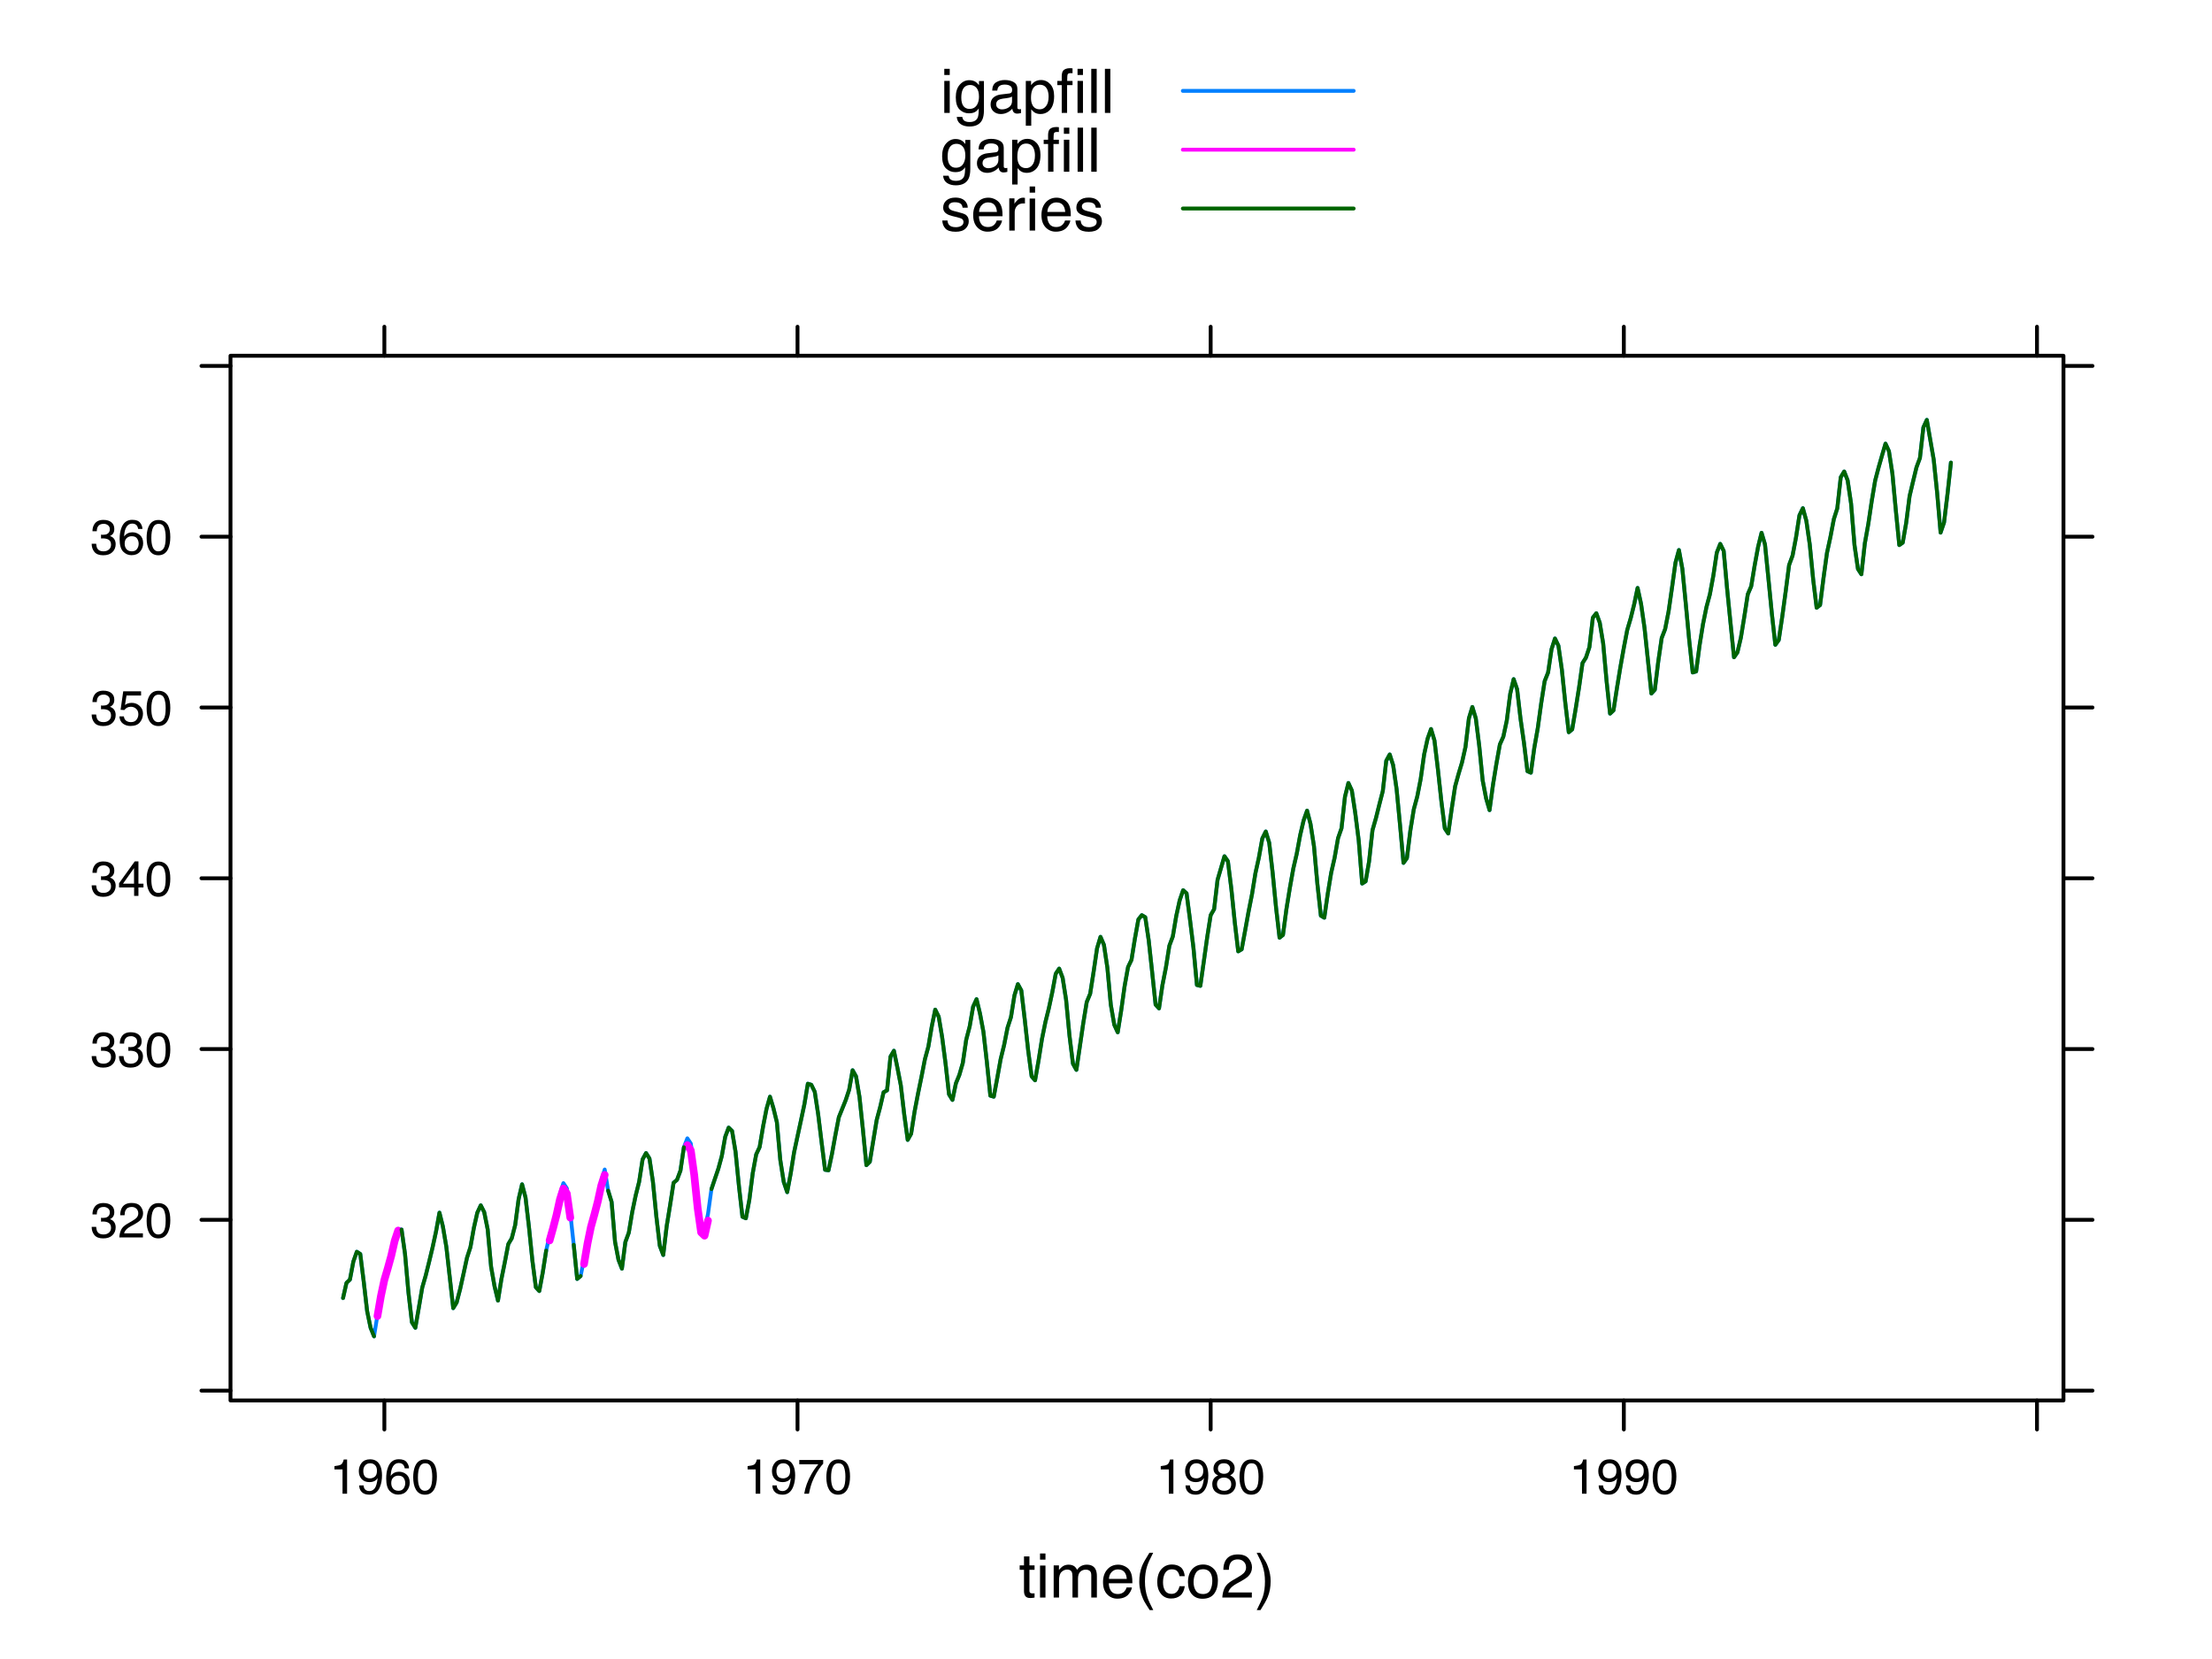 <?xml version="1.0" encoding="UTF-8"?>
<svg xmlns="http://www.w3.org/2000/svg" xmlns:xlink="http://www.w3.org/1999/xlink" width="432pt" height="324pt" viewBox="0 0 432 324" version="1.1">
<defs>
<g>
<symbol overflow="visible" id="glyph0-0">
<path style="stroke:none;" d="M 0.391 0 L 0.391 -8.609 L 7.219 -8.609 L 7.219 0 Z M 6.141 -1.078 L 6.141 -7.531 L 1.469 -7.531 L 1.469 -1.078 Z M 6.141 -1.078 "/>
</symbol>
<symbol overflow="visible" id="glyph0-1">
<path style="stroke:none;" d="M 0.984 -8.031 L 2.047 -8.031 L 2.047 -6.281 L 3.047 -6.281 L 3.047 -5.422 L 2.047 -5.422 L 2.047 -1.312 C 2.047 -1.094 2.125 -0.945 2.281 -0.875 C 2.352 -0.832 2.488 -0.812 2.688 -0.812 C 2.738 -0.812 2.789 -0.812 2.844 -0.812 C 2.906 -0.82 2.973 -0.828 3.047 -0.828 L 3.047 0 C 2.93 0.031 2.805 0.051 2.672 0.062 C 2.547 0.082 2.406 0.094 2.25 0.094 C 1.758 0.094 1.426 -0.031 1.25 -0.281 C 1.07 -0.531 0.984 -0.859 0.984 -1.266 L 0.984 -5.422 L 0.141 -5.422 L 0.141 -6.281 L 0.984 -6.281 Z M 0.984 -8.031 "/>
</symbol>
<symbol overflow="visible" id="glyph0-2">
<path style="stroke:none;" d="M 0.781 -6.25 L 1.844 -6.25 L 1.844 0 L 0.781 0 Z M 0.781 -8.609 L 1.844 -8.609 L 1.844 -7.406 L 0.781 -7.406 Z M 0.781 -8.609 "/>
</symbol>
<symbol overflow="visible" id="glyph0-3">
<path style="stroke:none;" d="M 0.781 -6.281 L 1.812 -6.281 L 1.812 -5.391 C 2.062 -5.691 2.289 -5.914 2.5 -6.062 C 2.844 -6.301 3.238 -6.422 3.688 -6.422 C 4.188 -6.422 4.586 -6.297 4.891 -6.047 C 5.055 -5.91 5.211 -5.703 5.359 -5.422 C 5.586 -5.766 5.859 -6.016 6.172 -6.172 C 6.492 -6.336 6.852 -6.422 7.25 -6.422 C 8.094 -6.422 8.664 -6.113 8.969 -5.5 C 9.133 -5.176 9.219 -4.734 9.219 -4.172 L 9.219 0 L 8.125 0 L 8.125 -4.359 C 8.125 -4.773 8.02 -5.062 7.812 -5.219 C 7.602 -5.375 7.348 -5.453 7.047 -5.453 C 6.629 -5.453 6.27 -5.312 5.969 -5.031 C 5.676 -4.758 5.531 -4.301 5.531 -3.656 L 5.531 0 L 4.453 0 L 4.453 -4.094 C 4.453 -4.52 4.398 -4.832 4.297 -5.031 C 4.141 -5.32 3.844 -5.469 3.406 -5.469 C 3.008 -5.469 2.645 -5.312 2.312 -5 C 1.988 -4.695 1.828 -4.141 1.828 -3.328 L 1.828 0 L 0.781 0 Z M 0.781 -6.281 "/>
</symbol>
<symbol overflow="visible" id="glyph0-4">
<path style="stroke:none;" d="M 3.391 -6.422 C 3.836 -6.422 4.27 -6.316 4.688 -6.109 C 5.102 -5.898 5.422 -5.629 5.641 -5.297 C 5.848 -4.973 5.988 -4.602 6.062 -4.188 C 6.125 -3.895 6.156 -3.43 6.156 -2.797 L 1.547 -2.797 C 1.566 -2.16 1.719 -1.648 2 -1.266 C 2.281 -0.879 2.719 -0.688 3.312 -0.688 C 3.863 -0.688 4.301 -0.867 4.625 -1.234 C 4.812 -1.441 4.945 -1.688 5.031 -1.969 L 6.062 -1.969 C 6.039 -1.738 5.953 -1.484 5.797 -1.203 C 5.641 -0.922 5.469 -0.688 5.281 -0.5 C 4.957 -0.188 4.555 0.02 4.078 0.125 C 3.828 0.188 3.539 0.219 3.219 0.219 C 2.438 0.219 1.773 -0.062 1.234 -0.625 C 0.691 -1.195 0.422 -1.992 0.422 -3.016 C 0.422 -4.023 0.691 -4.844 1.234 -5.469 C 1.785 -6.102 2.504 -6.422 3.391 -6.422 Z M 5.062 -3.641 C 5.02 -4.098 4.922 -4.461 4.766 -4.734 C 4.484 -5.242 4.004 -5.5 3.328 -5.5 C 2.836 -5.5 2.426 -5.32 2.094 -4.969 C 1.77 -4.625 1.598 -4.18 1.578 -3.641 Z M 3.281 -6.422 Z M 3.281 -6.422 "/>
</symbol>
<symbol overflow="visible" id="glyph0-5">
<path style="stroke:none;" d="M 3.547 -8.75 C 2.93 -7.562 2.535 -6.688 2.359 -6.125 C 2.078 -5.258 1.938 -4.27 1.938 -3.156 C 1.938 -2.02 2.098 -0.984 2.422 -0.047 C 2.609 0.535 2.988 1.367 3.562 2.453 L 2.859 2.453 C 2.285 1.555 1.93 0.984 1.797 0.734 C 1.66 0.492 1.516 0.16 1.359 -0.266 C 1.141 -0.836 0.984 -1.453 0.891 -2.109 C 0.848 -2.453 0.828 -2.773 0.828 -3.078 C 0.828 -4.234 1.008 -5.266 1.375 -6.172 C 1.602 -6.742 2.082 -7.602 2.812 -8.75 Z M 3.547 -8.75 "/>
</symbol>
<symbol overflow="visible" id="glyph0-6">
<path style="stroke:none;" d="M 3.188 -6.453 C 3.895 -6.453 4.469 -6.281 4.906 -5.938 C 5.352 -5.594 5.625 -5.004 5.719 -4.172 L 4.688 -4.172 C 4.625 -4.555 4.484 -4.875 4.266 -5.125 C 4.047 -5.383 3.688 -5.516 3.188 -5.516 C 2.52 -5.516 2.039 -5.188 1.75 -4.531 C 1.562 -4.102 1.469 -3.578 1.469 -2.953 C 1.469 -2.328 1.598 -1.797 1.859 -1.359 C 2.129 -0.93 2.551 -0.719 3.125 -0.719 C 3.562 -0.719 3.906 -0.852 4.156 -1.125 C 4.414 -1.395 4.594 -1.758 4.688 -2.219 L 5.719 -2.219 C 5.602 -1.383 5.312 -0.773 4.844 -0.391 C 4.375 -0.004 3.773 0.188 3.047 0.188 C 2.223 0.188 1.566 -0.113 1.078 -0.719 C 0.586 -1.32 0.344 -2.07 0.344 -2.969 C 0.344 -4.07 0.609 -4.926 1.141 -5.531 C 1.68 -6.145 2.363 -6.453 3.188 -6.453 Z M 3.031 -6.422 Z M 3.031 -6.422 "/>
</symbol>
<symbol overflow="visible" id="glyph0-7">
<path style="stroke:none;" d="M 3.266 -0.688 C 3.961 -0.688 4.441 -0.945 4.703 -1.469 C 4.961 -2 5.094 -2.586 5.094 -3.234 C 5.094 -3.828 5 -4.305 4.812 -4.672 C 4.508 -5.242 4 -5.531 3.281 -5.531 C 2.633 -5.531 2.164 -5.285 1.875 -4.797 C 1.582 -4.305 1.438 -3.711 1.438 -3.016 C 1.438 -2.348 1.582 -1.789 1.875 -1.344 C 2.164 -0.906 2.629 -0.688 3.266 -0.688 Z M 3.312 -6.453 C 4.113 -6.453 4.789 -6.18 5.344 -5.641 C 5.906 -5.109 6.188 -4.316 6.188 -3.266 C 6.188 -2.254 5.941 -1.414 5.453 -0.75 C 4.961 -0.094 4.203 0.234 3.172 0.234 C 2.305 0.234 1.617 -0.055 1.109 -0.641 C 0.598 -1.234 0.344 -2.02 0.344 -3 C 0.344 -4.051 0.609 -4.891 1.141 -5.516 C 1.68 -6.141 2.406 -6.453 3.312 -6.453 Z M 3.266 -6.422 Z M 3.266 -6.422 "/>
</symbol>
<symbol overflow="visible" id="glyph0-8">
<path style="stroke:none;" d="M 0.375 0 C 0.414 -0.719 0.566 -1.344 0.828 -1.875 C 1.086 -2.414 1.594 -2.906 2.344 -3.344 L 3.469 -4 C 3.969 -4.289 4.32 -4.539 4.531 -4.75 C 4.852 -5.07 5.016 -5.441 5.016 -5.859 C 5.016 -6.348 4.863 -6.734 4.562 -7.016 C 4.27 -7.305 3.883 -7.453 3.406 -7.453 C 2.676 -7.453 2.176 -7.18 1.906 -6.641 C 1.75 -6.336 1.664 -5.93 1.656 -5.422 L 0.578 -5.422 C 0.586 -6.148 0.723 -6.742 0.984 -7.203 C 1.441 -8.016 2.25 -8.422 3.406 -8.422 C 4.363 -8.422 5.062 -8.16 5.5 -7.641 C 5.945 -7.117 6.172 -6.539 6.172 -5.906 C 6.172 -5.238 5.938 -4.664 5.469 -4.188 C 5.195 -3.906 4.707 -3.566 4 -3.172 L 3.188 -2.734 C 2.812 -2.523 2.516 -2.32 2.297 -2.125 C 1.898 -1.789 1.648 -1.414 1.547 -1 L 6.141 -1 L 6.141 0 Z M 0.375 0 "/>
</symbol>
<symbol overflow="visible" id="glyph0-9">
<path style="stroke:none;" d="M 0.422 2.453 C 1.035 1.242 1.438 0.359 1.625 -0.203 C 1.895 -1.035 2.031 -2.02 2.031 -3.156 C 2.031 -4.281 1.867 -5.312 1.547 -6.25 C 1.359 -6.832 0.977 -7.664 0.406 -8.75 L 1.109 -8.75 C 1.711 -7.789 2.078 -7.195 2.203 -6.969 C 2.328 -6.75 2.461 -6.441 2.609 -6.047 C 2.797 -5.555 2.93 -5.07 3.016 -4.594 C 3.098 -4.113 3.141 -3.656 3.141 -3.219 C 3.141 -2.062 2.953 -1.031 2.578 -0.125 C 2.348 0.457 1.875 1.316 1.156 2.453 Z M 0.422 2.453 "/>
</symbol>
<symbol overflow="visible" id="glyph0-10">
<path style="stroke:none;" d="M 2.984 -6.391 C 3.484 -6.391 3.914 -6.27 4.281 -6.031 C 4.477 -5.883 4.68 -5.68 4.891 -5.422 L 4.891 -6.219 L 5.859 -6.219 L 5.859 -0.516 C 5.859 0.285 5.742 0.914 5.516 1.375 C 5.078 2.227 4.25 2.656 3.031 2.656 C 2.352 2.656 1.785 2.504 1.328 2.203 C 0.867 1.898 0.609 1.426 0.547 0.781 L 1.625 0.781 C 1.676 1.062 1.773 1.281 1.922 1.438 C 2.16 1.664 2.535 1.781 3.047 1.781 C 3.859 1.781 4.391 1.492 4.641 0.922 C 4.785 0.586 4.852 -0.008 4.844 -0.875 C 4.633 -0.551 4.379 -0.312 4.078 -0.156 C 3.785 0 3.395 0.078 2.906 0.078 C 2.227 0.078 1.633 -0.16 1.125 -0.641 C 0.613 -1.129 0.359 -1.93 0.359 -3.047 C 0.359 -4.098 0.613 -4.914 1.125 -5.5 C 1.645 -6.094 2.266 -6.391 2.984 -6.391 Z M 4.891 -3.172 C 4.891 -3.941 4.727 -4.516 4.406 -4.891 C 4.082 -5.266 3.676 -5.453 3.188 -5.453 C 2.438 -5.453 1.926 -5.102 1.656 -4.406 C 1.508 -4.039 1.438 -3.555 1.438 -2.953 C 1.438 -2.242 1.578 -1.703 1.859 -1.328 C 2.148 -0.961 2.539 -0.781 3.031 -0.781 C 3.789 -0.781 4.32 -1.125 4.625 -1.812 C 4.801 -2.195 4.891 -2.648 4.891 -3.172 Z M 3.109 -6.422 Z M 3.109 -6.422 "/>
</symbol>
<symbol overflow="visible" id="glyph0-11">
<path style="stroke:none;" d="M 1.578 -1.672 C 1.578 -1.367 1.688 -1.129 1.906 -0.953 C 2.133 -0.773 2.398 -0.688 2.703 -0.688 C 3.078 -0.688 3.438 -0.77 3.781 -0.938 C 4.375 -1.227 4.672 -1.695 4.672 -2.344 L 4.672 -3.188 C 4.535 -3.113 4.363 -3.047 4.156 -2.984 C 3.957 -2.93 3.758 -2.895 3.562 -2.875 L 2.938 -2.797 C 2.551 -2.742 2.258 -2.66 2.062 -2.547 C 1.738 -2.367 1.578 -2.078 1.578 -1.672 Z M 4.141 -3.797 C 4.379 -3.828 4.539 -3.93 4.625 -4.109 C 4.664 -4.203 4.688 -4.336 4.688 -4.516 C 4.688 -4.867 4.555 -5.125 4.297 -5.281 C 4.047 -5.445 3.688 -5.531 3.219 -5.531 C 2.664 -5.531 2.273 -5.383 2.047 -5.094 C 1.91 -4.926 1.82 -4.68 1.781 -4.359 L 0.797 -4.359 C 0.816 -5.129 1.066 -5.664 1.547 -5.969 C 2.035 -6.27 2.598 -6.422 3.234 -6.422 C 3.973 -6.422 4.57 -6.281 5.031 -6 C 5.488 -5.719 5.719 -5.281 5.719 -4.688 L 5.719 -1.078 C 5.719 -0.973 5.738 -0.883 5.781 -0.812 C 5.832 -0.75 5.93 -0.719 6.078 -0.719 C 6.117 -0.719 6.164 -0.719 6.219 -0.719 C 6.281 -0.727 6.348 -0.738 6.422 -0.75 L 6.422 0.031 C 6.254 0.07 6.125 0.098 6.031 0.109 C 5.945 0.129 5.832 0.141 5.688 0.141 C 5.32 0.141 5.062 0.008 4.906 -0.25 C 4.812 -0.383 4.75 -0.578 4.719 -0.828 C 4.5 -0.547 4.188 -0.301 3.781 -0.094 C 3.383 0.113 2.945 0.219 2.469 0.219 C 1.883 0.219 1.406 0.039 1.031 -0.312 C 0.664 -0.664 0.484 -1.109 0.484 -1.641 C 0.484 -2.223 0.664 -2.676 1.031 -3 C 1.395 -3.32 1.867 -3.52 2.453 -3.594 Z M 3.266 -6.422 Z M 3.266 -6.422 "/>
</symbol>
<symbol overflow="visible" id="glyph0-12">
<path style="stroke:none;" d="M 3.422 -0.703 C 3.91 -0.703 4.316 -0.91 4.641 -1.328 C 4.973 -1.742 5.141 -2.359 5.141 -3.172 C 5.141 -3.672 5.066 -4.102 4.922 -4.469 C 4.648 -5.156 4.148 -5.5 3.422 -5.5 C 2.691 -5.5 2.191 -5.133 1.922 -4.406 C 1.773 -4.02 1.703 -3.523 1.703 -2.922 C 1.703 -2.43 1.773 -2.02 1.922 -1.688 C 2.191 -1.031 2.691 -0.703 3.422 -0.703 Z M 0.688 -6.25 L 1.719 -6.25 L 1.719 -5.422 C 1.926 -5.703 2.156 -5.922 2.406 -6.078 C 2.758 -6.305 3.176 -6.422 3.656 -6.422 C 4.375 -6.422 4.977 -6.148 5.469 -5.609 C 5.969 -5.066 6.219 -4.289 6.219 -3.281 C 6.219 -1.906 5.859 -0.926 5.141 -0.344 C 4.691 0.031 4.164 0.219 3.562 0.219 C 3.094 0.219 2.695 0.113 2.375 -0.094 C 2.188 -0.219 1.977 -0.422 1.75 -0.703 L 1.75 2.5 L 0.688 2.5 Z M 0.688 -6.25 "/>
</symbol>
<symbol overflow="visible" id="glyph0-13">
<path style="stroke:none;" d="M 1.031 -7.234 C 1.051 -7.672 1.129 -7.988 1.266 -8.188 C 1.516 -8.551 1.988 -8.734 2.688 -8.734 C 2.758 -8.734 2.828 -8.727 2.891 -8.719 C 2.961 -8.719 3.047 -8.711 3.141 -8.703 L 3.141 -7.75 C 3.023 -7.758 2.941 -7.766 2.891 -7.766 C 2.848 -7.766 2.805 -7.766 2.766 -7.766 C 2.441 -7.766 2.25 -7.68 2.188 -7.516 C 2.125 -7.348 2.094 -6.926 2.094 -6.25 L 3.141 -6.25 L 3.141 -5.422 L 2.078 -5.422 L 2.078 0 L 1.031 0 L 1.031 -5.422 L 0.172 -5.422 L 0.172 -6.25 L 1.031 -6.25 Z M 1.031 -7.234 "/>
</symbol>
<symbol overflow="visible" id="glyph0-14">
<path style="stroke:none;" d="M 0.797 -8.609 L 1.859 -8.609 L 1.859 0 L 0.797 0 Z M 0.797 -8.609 "/>
</symbol>
<symbol overflow="visible" id="glyph0-15">
<path style="stroke:none;" d="M 1.406 -1.969 C 1.438 -1.613 1.523 -1.344 1.672 -1.156 C 1.93 -0.82 2.391 -0.656 3.047 -0.656 C 3.441 -0.656 3.785 -0.738 4.078 -0.906 C 4.379 -1.07 4.531 -1.332 4.531 -1.688 C 4.531 -1.957 4.41 -2.164 4.172 -2.312 C 4.016 -2.395 3.711 -2.492 3.266 -2.609 L 2.422 -2.812 C 1.891 -2.945 1.5 -3.098 1.25 -3.266 C 0.789 -3.547 0.562 -3.941 0.562 -4.453 C 0.562 -5.047 0.773 -5.523 1.203 -5.891 C 1.629 -6.254 2.207 -6.438 2.938 -6.438 C 3.875 -6.438 4.551 -6.16 4.969 -5.609 C 5.238 -5.254 5.367 -4.875 5.359 -4.469 L 4.359 -4.469 C 4.336 -4.707 4.254 -4.926 4.109 -5.125 C 3.867 -5.395 3.445 -5.531 2.844 -5.531 C 2.445 -5.531 2.145 -5.453 1.938 -5.297 C 1.738 -5.148 1.641 -4.953 1.641 -4.703 C 1.641 -4.43 1.773 -4.211 2.047 -4.047 C 2.203 -3.953 2.43 -3.867 2.734 -3.797 L 3.422 -3.625 C 4.18 -3.438 4.691 -3.258 4.953 -3.094 C 5.359 -2.82 5.562 -2.395 5.562 -1.812 C 5.562 -1.258 5.348 -0.781 4.922 -0.375 C 4.504 0.031 3.863 0.234 3 0.234 C 2.062 0.234 1.395 0.023 1 -0.391 C 0.613 -0.816 0.41 -1.344 0.391 -1.969 Z M 2.953 -6.422 Z M 2.953 -6.422 "/>
</symbol>
<symbol overflow="visible" id="glyph0-16">
<path style="stroke:none;" d="M 0.797 -6.281 L 1.812 -6.281 L 1.812 -5.188 C 1.883 -5.406 2.082 -5.664 2.406 -5.969 C 2.727 -6.27 3.098 -6.422 3.516 -6.422 C 3.535 -6.422 3.566 -6.414 3.609 -6.406 C 3.66 -6.406 3.742 -6.398 3.859 -6.391 L 3.859 -5.281 C 3.797 -5.289 3.738 -5.297 3.688 -5.297 C 3.633 -5.297 3.578 -5.297 3.516 -5.297 C 2.984 -5.297 2.57 -5.125 2.281 -4.781 C 2 -4.445 1.859 -4.055 1.859 -3.609 L 1.859 0 L 0.797 0 Z M 0.797 -6.281 "/>
</symbol>
<symbol overflow="visible" id="glyph1-0">
<path style="stroke:none;" d="M 0.312 0 L 0.312 -6.875 L 5.766 -6.875 L 5.766 0 Z M 4.906 -0.859 L 4.906 -6.016 L 1.172 -6.016 L 1.172 -0.859 Z M 4.906 -0.859 "/>
</symbol>
<symbol overflow="visible" id="glyph1-1">
<path style="stroke:none;" d="M 2.484 0.188 C 1.691 0.188 1.117 -0.031 0.766 -0.469 C 0.41 -0.906 0.234 -1.438 0.234 -2.062 L 1.109 -2.062 C 1.148 -1.625 1.234 -1.305 1.359 -1.109 C 1.578 -0.754 1.969 -0.578 2.531 -0.578 C 2.977 -0.578 3.336 -0.695 3.609 -0.938 C 3.879 -1.176 4.016 -1.484 4.016 -1.859 C 4.016 -2.316 3.867 -2.641 3.578 -2.828 C 3.297 -3.016 2.906 -3.109 2.406 -3.109 C 2.352 -3.109 2.297 -3.102 2.234 -3.094 C 2.18 -3.094 2.125 -3.094 2.062 -3.094 L 2.062 -3.844 C 2.145 -3.832 2.219 -3.82 2.281 -3.812 C 2.344 -3.812 2.406 -3.812 2.469 -3.812 C 2.789 -3.812 3.051 -3.863 3.25 -3.969 C 3.602 -4.145 3.781 -4.457 3.781 -4.906 C 3.781 -5.238 3.66 -5.492 3.422 -5.672 C 3.191 -5.859 2.914 -5.953 2.594 -5.953 C 2.031 -5.953 1.645 -5.766 1.438 -5.391 C 1.312 -5.18 1.242 -4.883 1.234 -4.5 L 0.391 -4.5 C 0.391 -5 0.492 -5.426 0.703 -5.781 C 1.047 -6.406 1.648 -6.719 2.516 -6.719 C 3.191 -6.719 3.719 -6.562 4.094 -6.25 C 4.469 -5.945 4.656 -5.508 4.656 -4.938 C 4.656 -4.52 4.547 -4.188 4.328 -3.938 C 4.191 -3.781 4.016 -3.656 3.797 -3.562 C 4.148 -3.469 4.426 -3.281 4.625 -3 C 4.82 -2.719 4.922 -2.379 4.922 -1.984 C 4.922 -1.348 4.707 -0.828 4.281 -0.422 C 3.863 -0.016 3.266 0.188 2.484 0.188 Z M 2.484 0.188 "/>
</symbol>
<symbol overflow="visible" id="glyph1-2">
<path style="stroke:none;" d="M 0.297 0 C 0.328 -0.57 0.445 -1.07 0.656 -1.5 C 0.863 -1.938 1.27 -2.328 1.875 -2.672 L 2.766 -3.188 C 3.172 -3.426 3.457 -3.629 3.625 -3.797 C 3.875 -4.055 4 -4.352 4 -4.688 C 4 -5.07 3.879 -5.379 3.641 -5.609 C 3.41 -5.836 3.102 -5.953 2.719 -5.953 C 2.133 -5.953 1.734 -5.734 1.516 -5.297 C 1.398 -5.066 1.336 -4.742 1.328 -4.328 L 0.469 -4.328 C 0.477 -4.91 0.582 -5.383 0.781 -5.75 C 1.145 -6.406 1.789 -6.734 2.719 -6.734 C 3.488 -6.734 4.051 -6.523 4.406 -6.109 C 4.758 -5.691 4.938 -5.227 4.938 -4.719 C 4.938 -4.188 4.75 -3.727 4.375 -3.344 C 4.156 -3.125 3.758 -2.852 3.188 -2.531 L 2.547 -2.188 C 2.242 -2.02 2.004 -1.859 1.828 -1.703 C 1.516 -1.43 1.316 -1.129 1.234 -0.797 L 4.906 -0.797 L 4.906 0 Z M 0.297 0 "/>
</symbol>
<symbol overflow="visible" id="glyph1-3">
<path style="stroke:none;" d="M 2.594 -6.703 C 3.457 -6.703 4.086 -6.348 4.484 -5.641 C 4.773 -5.086 4.922 -4.328 4.922 -3.359 C 4.922 -2.453 4.785 -1.695 4.516 -1.094 C 4.129 -0.238 3.488 0.188 2.594 0.188 C 1.781 0.188 1.18 -0.16 0.797 -0.859 C 0.461 -1.453 0.297 -2.238 0.297 -3.219 C 0.297 -3.977 0.395 -4.633 0.594 -5.188 C 0.957 -6.195 1.625 -6.703 2.594 -6.703 Z M 2.578 -0.578 C 3.016 -0.578 3.363 -0.77 3.625 -1.156 C 3.883 -1.551 4.016 -2.273 4.016 -3.328 C 4.016 -4.086 3.922 -4.711 3.734 -5.203 C 3.547 -5.703 3.18 -5.953 2.641 -5.953 C 2.148 -5.953 1.789 -5.719 1.562 -5.25 C 1.332 -4.781 1.219 -4.094 1.219 -3.188 C 1.219 -2.5 1.289 -1.945 1.438 -1.531 C 1.656 -0.895 2.035 -0.578 2.578 -0.578 Z M 2.578 -0.578 "/>
</symbol>
<symbol overflow="visible" id="glyph1-4">
<path style="stroke:none;" d="M 3.172 -2.375 L 3.172 -5.422 L 1.016 -2.375 Z M 3.188 0 L 3.188 -1.641 L 0.25 -1.641 L 0.25 -2.469 L 3.312 -6.734 L 4.031 -6.734 L 4.031 -2.375 L 5.016 -2.375 L 5.016 -1.641 L 4.031 -1.641 L 4.031 0 Z M 3.188 0 "/>
</symbol>
<symbol overflow="visible" id="glyph1-5">
<path style="stroke:none;" d="M 1.188 -1.703 C 1.238 -1.223 1.461 -0.895 1.859 -0.719 C 2.055 -0.625 2.285 -0.578 2.547 -0.578 C 3.047 -0.578 3.414 -0.734 3.656 -1.047 C 3.895 -1.367 4.016 -1.723 4.016 -2.109 C 4.016 -2.578 3.867 -2.938 3.578 -3.188 C 3.297 -3.445 2.957 -3.578 2.562 -3.578 C 2.27 -3.578 2.02 -3.52 1.812 -3.406 C 1.602 -3.289 1.426 -3.133 1.281 -2.938 L 0.547 -2.984 L 1.062 -6.594 L 4.547 -6.594 L 4.547 -5.781 L 1.703 -5.781 L 1.406 -3.922 C 1.562 -4.035 1.711 -4.125 1.859 -4.188 C 2.109 -4.289 2.395 -4.344 2.719 -4.344 C 3.332 -4.344 3.852 -4.141 4.281 -3.734 C 4.707 -3.336 4.922 -2.836 4.922 -2.234 C 4.922 -1.598 4.723 -1.035 4.328 -0.547 C 3.941 -0.066 3.32 0.172 2.469 0.172 C 1.914 0.172 1.43 0.02 1.016 -0.281 C 0.598 -0.594 0.363 -1.066 0.312 -1.703 Z M 1.188 -1.703 "/>
</symbol>
<symbol overflow="visible" id="glyph1-6">
<path style="stroke:none;" d="M 2.812 -6.734 C 3.562 -6.734 4.082 -6.535 4.375 -6.141 C 4.664 -5.754 4.812 -5.359 4.812 -4.953 L 3.984 -4.953 C 3.93 -5.211 3.852 -5.422 3.75 -5.578 C 3.539 -5.859 3.227 -6 2.812 -6 C 2.344 -6 1.969 -5.781 1.688 -5.344 C 1.414 -4.906 1.266 -4.281 1.234 -3.469 C 1.422 -3.75 1.664 -3.961 1.969 -4.109 C 2.227 -4.234 2.523 -4.297 2.859 -4.297 C 3.422 -4.297 3.91 -4.113 4.328 -3.75 C 4.742 -3.395 4.953 -2.863 4.953 -2.156 C 4.953 -1.539 4.754 -1 4.359 -0.531 C 3.961 -0.062 3.398 0.172 2.672 0.172 C 2.047 0.172 1.504 -0.062 1.047 -0.531 C 0.586 -1.008 0.359 -1.816 0.359 -2.953 C 0.359 -3.785 0.461 -4.488 0.672 -5.062 C 1.055 -6.176 1.77 -6.734 2.812 -6.734 Z M 2.75 -0.578 C 3.188 -0.578 3.516 -0.723 3.734 -1.016 C 3.961 -1.316 4.078 -1.672 4.078 -2.078 C 4.078 -2.422 3.977 -2.75 3.781 -3.062 C 3.582 -3.375 3.223 -3.531 2.703 -3.531 C 2.336 -3.531 2.02 -3.41 1.75 -3.172 C 1.477 -2.93 1.344 -2.566 1.344 -2.078 C 1.344 -1.648 1.461 -1.289 1.703 -1 C 1.953 -0.719 2.301 -0.578 2.75 -0.578 Z M 2.75 -0.578 "/>
</symbol>
<symbol overflow="visible" id="glyph1-7">
<path style="stroke:none;" d="M 0.922 -4.75 L 0.922 -5.391 C 1.523 -5.453 1.945 -5.551 2.188 -5.688 C 2.426 -5.832 2.609 -6.164 2.734 -6.688 L 3.391 -6.688 L 3.391 0 L 2.5 0 L 2.5 -4.75 Z M 0.922 -4.75 "/>
</symbol>
<symbol overflow="visible" id="glyph1-8">
<path style="stroke:none;" d="M 1.281 -1.625 C 1.301 -1.156 1.477 -0.832 1.812 -0.656 C 1.988 -0.562 2.18 -0.516 2.391 -0.516 C 2.797 -0.516 3.141 -0.68 3.422 -1.016 C 3.703 -1.348 3.906 -2.031 4.031 -3.062 C 3.844 -2.77 3.609 -2.562 3.328 -2.438 C 3.055 -2.32 2.758 -2.266 2.438 -2.266 C 1.789 -2.266 1.281 -2.461 0.906 -2.859 C 0.531 -3.266 0.344 -3.785 0.344 -4.422 C 0.344 -5.023 0.523 -5.555 0.891 -6.016 C 1.266 -6.484 1.816 -6.719 2.547 -6.719 C 3.523 -6.719 4.195 -6.273 4.562 -5.391 C 4.77 -4.91 4.875 -4.305 4.875 -3.578 C 4.875 -2.754 4.75 -2.023 4.5 -1.391 C 4.094 -0.336 3.398 0.188 2.422 0.188 C 1.766 0.188 1.266 0.016 0.922 -0.328 C 0.586 -0.672 0.422 -1.102 0.422 -1.625 Z M 2.547 -3 C 2.879 -3 3.188 -3.109 3.469 -3.328 C 3.75 -3.547 3.891 -3.93 3.891 -4.484 C 3.891 -4.973 3.766 -5.336 3.516 -5.578 C 3.266 -5.828 2.945 -5.953 2.562 -5.953 C 2.145 -5.953 1.816 -5.812 1.578 -5.531 C 1.336 -5.258 1.219 -4.891 1.219 -4.422 C 1.219 -3.984 1.32 -3.633 1.531 -3.375 C 1.75 -3.125 2.086 -3 2.547 -3 Z M 2.547 -3 "/>
</symbol>
<symbol overflow="visible" id="glyph1-9">
<path style="stroke:none;" d="M 5.016 -6.594 L 5.016 -5.859 C 4.797 -5.648 4.508 -5.285 4.156 -4.766 C 3.801 -4.242 3.484 -3.688 3.203 -3.094 C 2.93 -2.508 2.727 -1.977 2.594 -1.5 C 2.5 -1.188 2.379 -0.688 2.234 0 L 1.312 0 C 1.52 -1.281 1.988 -2.555 2.719 -3.828 C 3.145 -4.566 3.594 -5.207 4.062 -5.75 L 0.344 -5.75 L 0.344 -6.594 Z M 5.016 -6.594 "/>
</symbol>
<symbol overflow="visible" id="glyph1-10">
<path style="stroke:none;" d="M 2.609 -3.891 C 2.984 -3.891 3.273 -3.992 3.484 -4.203 C 3.691 -4.41 3.797 -4.66 3.797 -4.953 C 3.797 -5.203 3.691 -5.43 3.484 -5.641 C 3.285 -5.848 2.984 -5.953 2.578 -5.953 C 2.172 -5.953 1.875 -5.848 1.688 -5.641 C 1.508 -5.43 1.422 -5.188 1.422 -4.906 C 1.422 -4.594 1.535 -4.344 1.766 -4.156 C 2.004 -3.977 2.285 -3.891 2.609 -3.891 Z M 2.656 -0.578 C 3.051 -0.578 3.375 -0.68 3.625 -0.891 C 3.883 -1.098 4.016 -1.414 4.016 -1.844 C 4.016 -2.27 3.879 -2.594 3.609 -2.812 C 3.348 -3.039 3.008 -3.156 2.594 -3.156 C 2.195 -3.156 1.867 -3.039 1.609 -2.812 C 1.359 -2.582 1.234 -2.266 1.234 -1.859 C 1.234 -1.516 1.348 -1.211 1.578 -0.953 C 1.816 -0.703 2.176 -0.578 2.656 -0.578 Z M 1.469 -3.578 C 1.227 -3.672 1.039 -3.785 0.906 -3.922 C 0.664 -4.172 0.547 -4.5 0.547 -4.906 C 0.547 -5.406 0.723 -5.832 1.078 -6.188 C 1.441 -6.551 1.957 -6.734 2.625 -6.734 C 3.27 -6.734 3.773 -6.562 4.141 -6.219 C 4.504 -5.875 4.688 -5.477 4.688 -5.031 C 4.688 -4.613 4.582 -4.273 4.375 -4.016 C 4.25 -3.867 4.062 -3.723 3.812 -3.578 C 4.094 -3.453 4.312 -3.305 4.469 -3.141 C 4.77 -2.828 4.922 -2.422 4.922 -1.922 C 4.922 -1.336 4.723 -0.836 4.328 -0.422 C 3.93 -0.016 3.367 0.188 2.641 0.188 C 1.984 0.188 1.43 0.008 0.984 -0.344 C 0.535 -0.695 0.312 -1.211 0.312 -1.891 C 0.312 -2.285 0.406 -2.625 0.594 -2.906 C 0.789 -3.195 1.082 -3.422 1.469 -3.578 Z M 1.469 -3.578 "/>
</symbol>
</g>
</defs>
<g id="surface121">
<rect x="0" y="0" width="432" height="324" style="fill:rgb(100%,100%,100%);fill-opacity:1;stroke:none;"/>
<g style="fill:rgb(0%,0%,0%);fill-opacity:1;">
  <use xlink:href="#glyph0-1" x="199" y="312"/>
  <use xlink:href="#glyph0-2" x="202.334" y="312"/>
  <use xlink:href="#glyph0-3" x="205" y="312"/>
  <use xlink:href="#glyph0-4" x="214.996" y="312"/>
  <use xlink:href="#glyph0-5" x="221.67" y="312"/>
  <use xlink:href="#glyph0-6" x="225.666" y="312"/>
  <use xlink:href="#glyph0-7" x="231.666" y="312"/>
  <use xlink:href="#glyph0-8" x="238.34" y="312"/>
  <use xlink:href="#glyph0-9" x="245.014" y="312"/>
</g>
<path style="fill:none;stroke-width:0.75;stroke-linecap:round;stroke-linejoin:round;stroke:rgb(0%,0%,0%);stroke-opacity:1;stroke-miterlimit:10;" d="M 75.066 69.477 L 75.066 63.809 "/>
<path style="fill:none;stroke-width:0.75;stroke-linecap:round;stroke-linejoin:round;stroke:rgb(0%,0%,0%);stroke-opacity:1;stroke-miterlimit:10;" d="M 155.754 69.477 L 155.754 63.809 "/>
<path style="fill:none;stroke-width:0.75;stroke-linecap:round;stroke-linejoin:round;stroke:rgb(0%,0%,0%);stroke-opacity:1;stroke-miterlimit:10;" d="M 236.441 69.477 L 236.441 63.809 "/>
<path style="fill:none;stroke-width:0.75;stroke-linecap:round;stroke-linejoin:round;stroke:rgb(0%,0%,0%);stroke-opacity:1;stroke-miterlimit:10;" d="M 317.133 69.477 L 317.133 63.809 "/>
<path style="fill:none;stroke-width:0.75;stroke-linecap:round;stroke-linejoin:round;stroke:rgb(0%,0%,0%);stroke-opacity:1;stroke-miterlimit:10;" d="M 397.82 69.477 L 397.82 63.809 "/>
<path style="fill:none;stroke-width:0.75;stroke-linecap:round;stroke-linejoin:round;stroke:rgb(0%,0%,0%);stroke-opacity:1;stroke-miterlimit:10;" d="M 45.016 271.586 L 39.344 271.586 "/>
<path style="fill:none;stroke-width:0.75;stroke-linecap:round;stroke-linejoin:round;stroke:rgb(0%,0%,0%);stroke-opacity:1;stroke-miterlimit:10;" d="M 45.016 238.23 L 39.344 238.23 "/>
<path style="fill:none;stroke-width:0.75;stroke-linecap:round;stroke-linejoin:round;stroke:rgb(0%,0%,0%);stroke-opacity:1;stroke-miterlimit:10;" d="M 45.016 204.879 L 39.344 204.879 "/>
<path style="fill:none;stroke-width:0.75;stroke-linecap:round;stroke-linejoin:round;stroke:rgb(0%,0%,0%);stroke-opacity:1;stroke-miterlimit:10;" d="M 45.016 171.523 L 39.344 171.523 "/>
<path style="fill:none;stroke-width:0.75;stroke-linecap:round;stroke-linejoin:round;stroke:rgb(0%,0%,0%);stroke-opacity:1;stroke-miterlimit:10;" d="M 45.016 138.172 L 39.344 138.172 "/>
<path style="fill:none;stroke-width:0.75;stroke-linecap:round;stroke-linejoin:round;stroke:rgb(0%,0%,0%);stroke-opacity:1;stroke-miterlimit:10;" d="M 45.016 104.816 L 39.344 104.816 "/>
<path style="fill:none;stroke-width:0.75;stroke-linecap:round;stroke-linejoin:round;stroke:rgb(0%,0%,0%);stroke-opacity:1;stroke-miterlimit:10;" d="M 45.016 71.465 L 39.344 71.465 "/>
<g style="fill:rgb(0%,0%,0%);fill-opacity:1;">
  <use xlink:href="#glyph1-1" x="17.668" y="241.668"/>
  <use xlink:href="#glyph1-2" x="23.004" y="241.668"/>
  <use xlink:href="#glyph1-3" x="28.339" y="241.668"/>
</g>
<g style="fill:rgb(0%,0%,0%);fill-opacity:1;">
  <use xlink:href="#glyph1-1" x="17.668" y="208.316"/>
  <use xlink:href="#glyph1-1" x="23.004" y="208.316"/>
  <use xlink:href="#glyph1-3" x="28.339" y="208.316"/>
</g>
<g style="fill:rgb(0%,0%,0%);fill-opacity:1;">
  <use xlink:href="#glyph1-1" x="17.668" y="174.961"/>
  <use xlink:href="#glyph1-4" x="23.004" y="174.961"/>
  <use xlink:href="#glyph1-3" x="28.339" y="174.961"/>
</g>
<g style="fill:rgb(0%,0%,0%);fill-opacity:1;">
  <use xlink:href="#glyph1-1" x="17.668" y="141.609"/>
  <use xlink:href="#glyph1-5" x="23.004" y="141.609"/>
  <use xlink:href="#glyph1-3" x="28.339" y="141.609"/>
</g>
<g style="fill:rgb(0%,0%,0%);fill-opacity:1;">
  <use xlink:href="#glyph1-1" x="17.668" y="108.254"/>
  <use xlink:href="#glyph1-6" x="23.004" y="108.254"/>
  <use xlink:href="#glyph1-3" x="28.339" y="108.254"/>
</g>
<path style="fill:none;stroke-width:0.75;stroke-linecap:round;stroke-linejoin:round;stroke:rgb(0%,0%,0%);stroke-opacity:1;stroke-miterlimit:10;" d="M 75.066 273.508 L 75.066 279.176 "/>
<path style="fill:none;stroke-width:0.75;stroke-linecap:round;stroke-linejoin:round;stroke:rgb(0%,0%,0%);stroke-opacity:1;stroke-miterlimit:10;" d="M 155.754 273.508 L 155.754 279.176 "/>
<path style="fill:none;stroke-width:0.75;stroke-linecap:round;stroke-linejoin:round;stroke:rgb(0%,0%,0%);stroke-opacity:1;stroke-miterlimit:10;" d="M 236.441 273.508 L 236.441 279.176 "/>
<path style="fill:none;stroke-width:0.75;stroke-linecap:round;stroke-linejoin:round;stroke:rgb(0%,0%,0%);stroke-opacity:1;stroke-miterlimit:10;" d="M 317.133 273.508 L 317.133 279.176 "/>
<path style="fill:none;stroke-width:0.75;stroke-linecap:round;stroke-linejoin:round;stroke:rgb(0%,0%,0%);stroke-opacity:1;stroke-miterlimit:10;" d="M 397.82 273.508 L 397.82 279.176 "/>
<g style="fill:rgb(0%,0%,0%);fill-opacity:1;">
  <use xlink:href="#glyph1-7" x="64.395" y="291.723"/>
  <use xlink:href="#glyph1-8" x="69.73" y="291.723"/>
  <use xlink:href="#glyph1-6" x="75.066" y="291.723"/>
  <use xlink:href="#glyph1-3" x="80.401" y="291.723"/>
</g>
<g style="fill:rgb(0%,0%,0%);fill-opacity:1;">
  <use xlink:href="#glyph1-7" x="145.082" y="291.723"/>
  <use xlink:href="#glyph1-8" x="150.418" y="291.723"/>
  <use xlink:href="#glyph1-9" x="155.753" y="291.723"/>
  <use xlink:href="#glyph1-3" x="161.089" y="291.723"/>
</g>
<g style="fill:rgb(0%,0%,0%);fill-opacity:1;">
  <use xlink:href="#glyph1-7" x="225.77" y="291.723"/>
  <use xlink:href="#glyph1-8" x="231.105" y="291.723"/>
  <use xlink:href="#glyph1-10" x="236.441" y="291.723"/>
  <use xlink:href="#glyph1-3" x="241.776" y="291.723"/>
</g>
<g style="fill:rgb(0%,0%,0%);fill-opacity:1;">
  <use xlink:href="#glyph1-7" x="306.461" y="291.723"/>
  <use xlink:href="#glyph1-8" x="311.797" y="291.723"/>
  <use xlink:href="#glyph1-8" x="317.132" y="291.723"/>
  <use xlink:href="#glyph1-3" x="322.468" y="291.723"/>
</g>
<path style="fill:none;stroke-width:0.75;stroke-linecap:round;stroke-linejoin:round;stroke:rgb(0%,0%,0%);stroke-opacity:1;stroke-miterlimit:10;" d="M 402.992 271.586 L 408.66 271.586 "/>
<path style="fill:none;stroke-width:0.75;stroke-linecap:round;stroke-linejoin:round;stroke:rgb(0%,0%,0%);stroke-opacity:1;stroke-miterlimit:10;" d="M 402.992 238.23 L 408.66 238.23 "/>
<path style="fill:none;stroke-width:0.75;stroke-linecap:round;stroke-linejoin:round;stroke:rgb(0%,0%,0%);stroke-opacity:1;stroke-miterlimit:10;" d="M 402.992 204.879 L 408.66 204.879 "/>
<path style="fill:none;stroke-width:0.75;stroke-linecap:round;stroke-linejoin:round;stroke:rgb(0%,0%,0%);stroke-opacity:1;stroke-miterlimit:10;" d="M 402.992 171.523 L 408.66 171.523 "/>
<path style="fill:none;stroke-width:0.75;stroke-linecap:round;stroke-linejoin:round;stroke:rgb(0%,0%,0%);stroke-opacity:1;stroke-miterlimit:10;" d="M 402.992 138.172 L 408.66 138.172 "/>
<path style="fill:none;stroke-width:0.75;stroke-linecap:round;stroke-linejoin:round;stroke:rgb(0%,0%,0%);stroke-opacity:1;stroke-miterlimit:10;" d="M 402.992 104.816 L 408.66 104.816 "/>
<path style="fill:none;stroke-width:0.75;stroke-linecap:round;stroke-linejoin:round;stroke:rgb(0%,0%,0%);stroke-opacity:1;stroke-miterlimit:10;" d="M 402.992 71.465 L 408.66 71.465 "/>
<path style="fill:none;stroke-width:0.75;stroke-linecap:round;stroke-linejoin:round;stroke:rgb(0%,50.196%,100%);stroke-opacity:1;stroke-miterlimit:10;" d="M 66.996 253.508 L 67.668 250.539 L 68.34 249.906 L 69.012 246.371 L 69.684 244.469 L 70.359 244.902 L 71.031 250.273 L 71.703 256.078 L 72.375 259.312 L 73.047 260.98 L 73.719 256.824 L 74.391 252.926 L 75.066 249.875 L 75.738 247.695 L 76.41 245.234 L 77.082 242.168 L 77.754 240.016 L 78.426 240.133 L 79.098 244.871 L 79.773 252.441 L 80.445 258.246 L 81.117 259.312 L 81.789 255.441 L 82.461 251.473 L 83.133 249.141 L 83.805 246.438 L 84.477 243.637 L 85.152 240.535 L 85.824 236.832 L 86.496 239.531 L 87.168 243.504 L 87.84 249.473 L 88.512 255.477 L 89.184 254.375 L 89.859 251.773 L 90.531 248.738 L 91.203 245.637 L 91.875 243.57 L 92.547 239.801 L 93.219 236.832 L 93.891 235.398 L 94.566 236.73 L 95.238 240.066 L 95.91 247.406 L 96.582 251.207 L 97.254 254.008 L 97.926 249.805 L 98.598 246.469 L 99.27 242.969 L 99.945 241.836 L 100.617 239.234 L 101.289 234.164 L 101.961 231.293 L 102.633 233.863 L 103.305 239.633 L 103.977 246.203 L 104.652 251.406 L 105.324 252.141 L 105.996 248.539 L 106.668 244.234 L 107.34 241.23 L 108.012 238.93 L 108.684 236.375 L 109.359 233.246 L 110.031 231.066 L 110.703 232.078 L 111.375 236.91 L 112.047 243.102 L 112.719 249.773 L 113.391 249.207 L 114.062 245.965 L 114.738 241.906 L 115.41 238.68 L 116.082 236.344 L 116.754 233.754 L 117.426 230.594 L 118.098 228.402 L 118.77 232.527 L 119.445 234.73 L 120.117 242.535 L 120.789 246.035 L 121.461 247.77 L 122.133 242.566 L 122.805 240.734 L 123.477 236.699 L 124.152 233.461 L 124.824 230.793 L 125.496 226.426 L 126.168 225.191 L 126.84 226.258 L 127.512 230.762 L 128.184 237.566 L 128.855 243.301 L 129.531 245.102 L 130.203 239.465 L 130.875 235.332 L 131.547 230.996 L 132.219 230.426 L 132.891 228.625 L 133.562 224.059 L 134.238 222.316 L 134.91 223.328 L 135.582 228.191 L 136.254 234.77 L 136.926 239.512 L 137.598 240.109 L 138.27 237.094 L 138.945 232.23 L 139.617 230.227 L 140.289 228.258 L 140.961 225.793 L 141.633 222.023 L 142.305 220.223 L 142.977 220.887 L 143.652 224.957 L 144.324 231.727 L 144.996 237.633 L 145.668 237.934 L 146.34 234.363 L 147.012 229.094 L 147.684 225.457 L 148.355 224.023 L 149.031 219.988 L 149.703 216.551 L 150.375 214.184 L 151.047 216.418 L 151.719 219.152 L 152.391 226.559 L 153.062 230.828 L 153.738 232.828 L 154.41 229.262 L 155.082 225.059 L 155.754 221.922 L 156.426 218.82 L 157.098 215.652 L 157.77 211.648 L 158.445 211.852 L 159.117 213.219 L 159.789 217.621 L 160.461 223.125 L 161.133 228.461 L 161.805 228.559 L 162.477 225.391 L 163.148 221.688 L 163.824 218.188 L 165.168 214.852 L 165.84 212.816 L 166.512 209.016 L 167.184 210.215 L 167.855 214.219 L 168.531 220.656 L 169.203 227.559 L 169.875 226.891 L 170.547 222.789 L 171.219 218.719 L 171.891 216.219 L 172.562 213.316 L 173.238 212.949 L 173.91 206.348 L 174.582 205.211 L 175.254 208.48 L 175.926 211.949 L 176.598 217.688 L 177.27 222.621 L 177.941 221.422 L 178.617 217.086 L 179.289 213.586 L 179.961 210.316 L 180.633 206.879 L 181.305 204.41 L 181.977 200.441 L 182.648 197.176 L 183.324 198.543 L 183.996 202.543 L 184.668 207.715 L 185.34 213.719 L 186.012 214.816 L 186.684 211.582 L 187.355 209.949 L 188.031 207.613 L 188.703 203.043 L 189.375 200.477 L 190.047 196.605 L 190.719 195.141 L 191.391 197.941 L 192.062 201.512 L 192.734 207.445 L 193.41 213.984 L 194.082 214.184 L 194.754 210.582 L 195.426 206.848 L 196.098 204.113 L 196.77 200.711 L 197.441 198.641 L 198.117 194.406 L 198.789 192.203 L 199.461 193.438 L 200.133 199.109 L 200.805 205.211 L 201.477 210.215 L 202.148 210.984 L 202.824 207.148 L 203.496 202.91 L 204.168 199.609 L 204.84 196.906 L 205.512 193.773 L 206.184 190.168 L 206.855 189.168 L 207.531 190.969 L 208.203 195.238 L 208.875 202.312 L 209.547 207.746 L 210.219 208.949 L 210.891 204.41 L 211.562 199.809 L 212.234 195.707 L 212.91 194.07 L 213.582 189.77 L 214.254 185.199 L 214.926 182.965 L 215.598 184.531 L 216.27 189.004 L 216.941 196.238 L 217.617 200.145 L 218.289 201.609 L 218.961 197.406 L 219.633 192.605 L 220.305 188.867 L 220.977 187.469 L 221.648 183.301 L 222.324 179.562 L 222.996 178.73 L 223.668 179.129 L 224.34 183.633 L 225.012 189.836 L 225.684 196.207 L 226.355 196.941 L 227.027 192.371 L 227.703 188.938 L 228.375 184.699 L 229.047 182.898 L 229.719 178.895 L 230.391 175.828 L 231.062 173.859 L 231.734 174.461 L 232.41 179.664 L 233.082 185.133 L 233.754 192.371 L 234.426 192.539 L 235.098 187.801 L 235.77 183 L 236.441 178.73 L 237.117 177.562 L 237.789 171.824 L 239.133 167.223 L 239.805 168.191 L 240.477 173.559 L 241.148 180.098 L 241.82 185.801 L 242.496 185.398 L 243.168 181.766 L 243.84 178.062 L 244.512 174.66 L 245.184 170.523 L 245.855 167.488 L 246.527 163.754 L 247.203 162.387 L 247.875 164.586 L 248.547 170.457 L 249.219 177.328 L 249.891 183.133 L 250.562 182.598 L 251.234 177.562 L 251.91 173.395 L 252.582 169.625 L 253.254 166.723 L 253.926 163.086 L 254.598 160.219 L 255.27 158.316 L 255.941 160.918 L 256.617 165.254 L 257.289 172.691 L 257.961 178.828 L 258.633 179.23 L 259.305 174.559 L 259.977 170.457 L 260.648 167.523 L 261.32 163.688 L 261.996 161.754 L 262.668 155.617 L 263.34 152.914 L 264.012 154.383 L 264.684 158.816 L 265.355 164.152 L 266.027 172.559 L 266.703 172.125 L 267.375 168.258 L 268.047 162.121 L 268.719 159.785 L 269.391 157.082 L 270.062 154.48 L 270.734 148.578 L 271.41 147.344 L 272.082 149.445 L 272.754 154.113 L 273.426 161.152 L 274.098 168.523 L 274.77 167.59 L 275.441 162.188 L 276.113 158.051 L 276.789 155.551 L 277.461 152.113 L 278.133 147.344 L 278.805 144.273 L 279.477 142.375 L 280.148 144.609 L 280.82 150.246 L 281.496 156.484 L 282.168 161.785 L 282.84 162.785 L 283.512 157.984 L 284.184 153.582 L 284.855 151.145 L 285.527 148.91 L 286.203 145.91 L 286.875 140.273 L 287.547 138.07 L 288.219 140.273 L 288.891 145.645 L 289.562 152.414 L 290.234 155.914 L 290.906 158.219 L 291.582 153.246 L 292.254 149.113 L 292.926 145.375 L 293.598 143.875 L 294.27 140.738 L 294.941 135.504 L 295.613 132.637 L 296.289 134.602 L 296.961 140.406 L 297.633 145.109 L 298.305 150.613 L 298.977 150.914 L 299.648 146.043 L 300.32 142.242 L 300.996 137.336 L 301.668 133.035 L 302.34 131.336 L 303.012 126.797 L 303.684 124.695 L 304.355 126.098 L 305.027 130.766 L 305.699 137.27 L 306.375 143.008 L 307.047 142.441 L 307.719 138.473 L 308.391 134.234 L 309.062 129.5 L 309.734 128.434 L 310.406 126.398 L 311.082 120.629 L 311.754 119.762 L 312.426 121.594 L 313.098 125.664 L 313.77 133.102 L 314.441 139.371 L 315.113 138.738 L 315.789 134.371 L 316.461 130.266 L 317.133 126.496 L 317.805 122.996 L 318.477 120.727 L 319.148 118.027 L 319.82 114.824 L 320.496 117.926 L 321.168 122.594 L 321.84 128.965 L 322.512 135.438 L 323.184 134.703 L 323.855 129.199 L 324.527 124.598 L 325.199 122.863 L 325.875 119.395 L 326.547 114.723 L 327.219 109.887 L 327.891 107.418 L 328.562 111.09 L 329.234 117.961 L 329.906 125.098 L 330.582 131.336 L 331.254 131.133 L 331.926 126.031 L 332.598 121.863 L 333.27 118.559 L 333.941 116.059 L 334.613 112.422 L 335.289 107.922 L 335.961 106.219 L 336.633 107.586 L 337.305 115.023 L 337.977 121.762 L 338.648 128.367 L 339.32 127.398 L 339.992 124.531 L 340.668 120.395 L 341.34 116.059 L 342.012 114.492 L 342.684 110.422 L 343.355 106.785 L 344.027 104.051 L 344.699 106.32 L 345.375 113.055 L 346.047 119.895 L 346.719 125.93 L 347.391 124.996 L 348.062 120.496 L 348.734 115.559 L 349.406 110.355 L 350.082 108.52 L 350.754 104.984 L 351.426 100.648 L 352.098 99.25 L 352.77 101.684 L 353.441 106.32 L 354.113 113.191 L 354.785 118.691 L 355.461 118.16 L 356.133 112.855 L 356.805 107.988 L 357.477 104.887 L 358.148 101.383 L 358.82 99.281 L 359.492 93.211 L 360.168 92.078 L 360.84 93.812 L 361.512 98.348 L 362.184 106.484 L 362.855 111.121 L 363.527 112.156 L 364.199 106.117 L 364.875 102.352 L 365.547 97.848 L 366.219 93.844 L 366.891 91.277 L 367.562 88.941 L 368.234 86.641 L 368.906 88.109 L 369.582 92.477 L 370.254 99.684 L 370.926 106.453 L 371.598 105.984 L 372.27 102.148 L 372.941 96.879 L 373.613 94.043 L 374.285 91.277 L 374.961 89.441 L 375.633 83.473 L 376.305 82.004 L 376.977 85.875 L 377.648 89.742 L 378.32 96.246 L 378.992 104.02 L 379.668 102.051 L 380.34 96.512 L 381.012 90.344 "/>
<path style="fill:none;stroke-width:1.5;stroke-linecap:round;stroke-linejoin:round;stroke:rgb(100%,0%,100%);stroke-opacity:1;stroke-miterlimit:10;" d="M 73.719 257.023 L 74.391 253.125 L 75.066 249.965 L 75.738 247.68 L 76.41 245.246 L 77.082 242.332 L 77.754 240.332 "/>
<path style="fill:none;stroke-width:1.5;stroke-linecap:round;stroke-linejoin:round;stroke:rgb(100%,0%,100%);stroke-opacity:1;stroke-miterlimit:10;" d="M 107.34 242.262 L 108.012 239.867 L 108.684 237.289 L 109.359 234.223 L 110.031 232.117 L 110.703 233.105 L 111.375 237.801 "/>
<path style="fill:none;stroke-width:1.5;stroke-linecap:round;stroke-linejoin:round;stroke:rgb(100%,0%,100%);stroke-opacity:1;stroke-miterlimit:10;" d="M 114.062 246.859 L 114.738 242.859 L 115.41 239.602 L 116.082 237.203 L 116.754 234.617 L 117.426 231.547 L 118.098 229.457 "/>
<path style="fill:none;stroke-width:1.5;stroke-linecap:round;stroke-linejoin:round;stroke:rgb(100%,0%,100%);stroke-opacity:1;stroke-miterlimit:10;" d="M 134.238 223.648 L 134.91 224.664 L 135.582 229.461 L 136.254 235.957 L 136.926 240.676 L 137.598 241.324 L 138.27 238.379 "/>
<path style="fill:none;stroke-width:0.75;stroke-linecap:round;stroke-linejoin:round;stroke:rgb(0%,39.216%,0%);stroke-opacity:1;stroke-miterlimit:10;" d="M 66.996 253.508 L 67.668 250.539 L 68.34 249.906 L 69.012 246.371 L 69.684 244.469 L 70.359 244.902 L 71.031 250.273 L 71.703 256.078 L 72.375 259.312 L 73.047 260.98 "/>
<path style="fill:none;stroke-width:0.75;stroke-linecap:round;stroke-linejoin:round;stroke:rgb(0%,39.216%,0%);stroke-opacity:1;stroke-miterlimit:10;" d="M 78.426 240.133 L 79.098 244.871 L 79.773 252.441 L 80.445 258.246 L 81.117 259.312 L 81.789 255.441 L 82.461 251.473 L 83.133 249.141 L 83.805 246.438 L 84.477 243.637 L 85.152 240.535 L 85.824 236.832 L 86.496 239.531 L 87.168 243.504 L 87.84 249.473 L 88.512 255.477 L 89.184 254.375 L 89.859 251.773 L 90.531 248.738 L 91.203 245.637 L 91.875 243.57 L 92.547 239.801 L 93.219 236.832 L 93.891 235.398 L 94.566 236.73 L 95.238 240.066 L 95.91 247.406 L 96.582 251.207 L 97.254 254.008 L 97.926 249.805 L 98.598 246.469 L 99.27 242.969 L 99.945 241.836 L 100.617 239.234 L 101.289 234.164 L 101.961 231.293 L 102.633 233.863 L 103.305 239.633 L 103.977 246.203 L 104.652 251.406 L 105.324 252.141 L 105.996 248.539 L 106.668 244.234 "/>
<path style="fill:none;stroke-width:0.75;stroke-linecap:round;stroke-linejoin:round;stroke:rgb(0%,39.216%,0%);stroke-opacity:1;stroke-miterlimit:10;" d="M 112.047 243.102 L 112.719 249.773 L 113.391 249.207 "/>
<path style="fill:none;stroke-width:0.75;stroke-linecap:round;stroke-linejoin:round;stroke:rgb(0%,39.216%,0%);stroke-opacity:1;stroke-miterlimit:10;" d="M 118.77 232.527 L 119.445 234.73 L 120.117 242.535 L 120.789 246.035 L 121.461 247.77 L 122.133 242.566 L 122.805 240.734 L 123.477 236.699 L 124.152 233.461 L 124.824 230.793 L 125.496 226.426 L 126.168 225.191 L 126.84 226.258 L 127.512 230.762 L 128.184 237.566 L 128.855 243.301 L 129.531 245.102 L 130.203 239.465 L 130.875 235.332 L 131.547 230.996 L 132.219 230.426 L 132.891 228.625 L 133.562 224.059 "/>
<path style="fill:none;stroke-width:0.75;stroke-linecap:round;stroke-linejoin:round;stroke:rgb(0%,39.216%,0%);stroke-opacity:1;stroke-miterlimit:10;" d="M 138.945 232.23 L 139.617 230.227 L 140.289 228.258 L 140.961 225.793 L 141.633 222.023 L 142.305 220.223 L 142.977 220.887 L 143.652 224.957 L 144.324 231.727 L 144.996 237.633 L 145.668 237.934 L 146.34 234.363 L 147.012 229.094 L 147.684 225.457 L 148.355 224.023 L 149.031 219.988 L 149.703 216.551 L 150.375 214.184 L 151.047 216.418 L 151.719 219.152 L 152.391 226.559 L 153.062 230.828 L 153.738 232.828 L 154.41 229.262 L 155.082 225.059 L 155.754 221.922 L 156.426 218.82 L 157.098 215.652 L 157.77 211.648 L 158.445 211.852 L 159.117 213.219 L 159.789 217.621 L 160.461 223.125 L 161.133 228.461 L 161.805 228.559 L 162.477 225.391 L 163.148 221.688 L 163.824 218.188 L 165.168 214.852 L 165.84 212.816 L 166.512 209.016 L 167.184 210.215 L 167.855 214.219 L 168.531 220.656 L 169.203 227.559 L 169.875 226.891 L 170.547 222.789 L 171.219 218.719 L 171.891 216.219 L 172.562 213.316 L 173.238 212.949 L 173.91 206.348 L 174.582 205.211 L 175.254 208.48 L 175.926 211.949 L 176.598 217.688 L 177.27 222.621 L 177.941 221.422 L 178.617 217.086 L 179.289 213.586 L 179.961 210.316 L 180.633 206.879 L 181.305 204.41 L 181.977 200.441 L 182.648 197.176 L 183.324 198.543 L 183.996 202.543 L 184.668 207.715 L 185.34 213.719 L 186.012 214.816 L 186.684 211.582 L 187.355 209.949 L 188.031 207.613 L 188.703 203.043 L 189.375 200.477 L 190.047 196.605 L 190.719 195.141 L 191.391 197.941 L 192.062 201.512 L 192.734 207.445 L 193.41 213.984 L 194.082 214.184 L 194.754 210.582 L 195.426 206.848 L 196.098 204.113 L 196.77 200.711 L 197.441 198.641 L 198.117 194.406 L 198.789 192.203 L 199.461 193.438 L 200.133 199.109 L 200.805 205.211 L 201.477 210.215 L 202.148 210.984 L 202.824 207.148 L 203.496 202.91 L 204.168 199.609 L 204.84 196.906 L 205.512 193.773 L 206.184 190.168 L 206.855 189.168 L 207.531 190.969 L 208.203 195.238 L 208.875 202.312 L 209.547 207.746 L 210.219 208.949 L 210.891 204.41 L 211.562 199.809 L 212.234 195.707 L 212.91 194.07 L 213.582 189.77 L 214.254 185.199 L 214.926 182.965 L 215.598 184.531 L 216.27 189.004 L 216.941 196.238 L 217.617 200.145 L 218.289 201.609 L 218.961 197.406 L 219.633 192.605 L 220.305 188.867 L 220.977 187.469 L 221.648 183.301 L 222.324 179.562 L 222.996 178.73 L 223.668 179.129 L 224.34 183.633 L 225.012 189.836 L 225.684 196.207 L 226.355 196.941 L 227.027 192.371 L 227.703 188.938 L 228.375 184.699 L 229.047 182.898 L 229.719 178.895 L 230.391 175.828 L 231.062 173.859 L 231.734 174.461 L 232.41 179.664 L 233.082 185.133 L 233.754 192.371 L 234.426 192.539 L 235.098 187.801 L 235.77 183 L 236.441 178.73 L 237.117 177.562 L 237.789 171.824 L 239.133 167.223 L 239.805 168.191 L 240.477 173.559 L 241.148 180.098 L 241.82 185.801 L 242.496 185.398 L 243.168 181.766 L 243.84 178.062 L 244.512 174.66 L 245.184 170.523 L 245.855 167.488 L 246.527 163.754 L 247.203 162.387 L 247.875 164.586 L 248.547 170.457 L 249.219 177.328 L 249.891 183.133 L 250.562 182.598 L 251.234 177.562 L 251.91 173.395 L 252.582 169.625 L 253.254 166.723 L 253.926 163.086 L 254.598 160.219 L 255.27 158.316 L 255.941 160.918 L 256.617 165.254 L 257.289 172.691 L 257.961 178.828 L 258.633 179.23 L 259.305 174.559 L 259.977 170.457 L 260.648 167.523 L 261.32 163.688 L 261.996 161.754 L 262.668 155.617 L 263.34 152.914 L 264.012 154.383 L 264.684 158.816 L 265.355 164.152 L 266.027 172.559 L 266.703 172.125 L 267.375 168.258 L 268.047 162.121 L 268.719 159.785 L 269.391 157.082 L 270.062 154.48 L 270.734 148.578 L 271.41 147.344 L 272.082 149.445 L 272.754 154.113 L 273.426 161.152 L 274.098 168.523 L 274.77 167.59 L 275.441 162.188 L 276.113 158.051 L 276.789 155.551 L 277.461 152.113 L 278.133 147.344 L 278.805 144.273 L 279.477 142.375 L 280.148 144.609 L 280.82 150.246 L 281.496 156.484 L 282.168 161.785 L 282.84 162.785 L 283.512 157.984 L 284.184 153.582 L 284.855 151.145 L 285.527 148.91 L 286.203 145.91 L 286.875 140.273 L 287.547 138.07 L 288.219 140.273 L 288.891 145.645 L 289.562 152.414 L 290.234 155.914 L 290.906 158.219 L 291.582 153.246 L 292.254 149.113 L 292.926 145.375 L 293.598 143.875 L 294.27 140.738 L 294.941 135.504 L 295.613 132.637 L 296.289 134.602 L 296.961 140.406 L 297.633 145.109 L 298.305 150.613 L 298.977 150.914 L 299.648 146.043 L 300.32 142.242 L 300.996 137.336 L 301.668 133.035 L 302.34 131.336 L 303.012 126.797 L 303.684 124.695 L 304.355 126.098 L 305.027 130.766 L 305.699 137.27 L 306.375 143.008 L 307.047 142.441 L 307.719 138.473 L 308.391 134.234 L 309.062 129.5 L 309.734 128.434 L 310.406 126.398 L 311.082 120.629 L 311.754 119.762 L 312.426 121.594 L 313.098 125.664 L 313.77 133.102 L 314.441 139.371 L 315.113 138.738 L 315.789 134.371 L 316.461 130.266 L 317.133 126.496 L 317.805 122.996 L 318.477 120.727 L 319.148 118.027 L 319.82 114.824 L 320.496 117.926 L 321.168 122.594 L 321.84 128.965 L 322.512 135.438 L 323.184 134.703 L 323.855 129.199 L 324.527 124.598 L 325.199 122.863 L 325.875 119.395 L 326.547 114.723 L 327.219 109.887 L 327.891 107.418 L 328.562 111.09 L 329.234 117.961 L 329.906 125.098 L 330.582 131.336 L 331.254 131.133 L 331.926 126.031 L 332.598 121.863 L 333.27 118.559 L 333.941 116.059 L 334.613 112.422 L 335.289 107.922 L 335.961 106.219 L 336.633 107.586 L 337.305 115.023 L 337.977 121.762 L 338.648 128.367 L 339.32 127.398 L 339.992 124.531 L 340.668 120.395 L 341.34 116.059 L 342.012 114.492 L 342.684 110.422 L 343.355 106.785 L 344.027 104.051 L 344.699 106.32 L 345.375 113.055 L 346.047 119.895 L 346.719 125.93 L 347.391 124.996 L 348.062 120.496 L 348.734 115.559 L 349.406 110.355 L 350.082 108.52 L 350.754 104.984 L 351.426 100.648 L 352.098 99.25 L 352.77 101.684 L 353.441 106.32 L 354.113 113.191 L 354.785 118.691 L 355.461 118.16 L 356.133 112.855 L 356.805 107.988 L 357.477 104.887 L 358.148 101.383 L 358.82 99.281 L 359.492 93.211 L 360.168 92.078 L 360.84 93.812 L 361.512 98.348 L 362.184 106.484 L 362.855 111.121 L 363.527 112.156 L 364.199 106.117 L 364.875 102.352 L 365.547 97.848 L 366.219 93.844 L 366.891 91.277 L 367.562 88.941 L 368.234 86.641 L 368.906 88.109 L 369.582 92.477 L 370.254 99.684 L 370.926 106.453 L 371.598 105.984 L 372.27 102.148 L 372.941 96.879 L 373.613 94.043 L 374.285 91.277 L 374.961 89.441 L 375.633 83.473 L 376.305 82.004 L 376.977 85.875 L 377.648 89.742 L 378.32 96.246 L 378.992 104.02 L 379.668 102.051 L 380.34 96.512 L 381.012 90.344 "/>
<path style="fill:none;stroke-width:0.75;stroke-linecap:round;stroke-linejoin:round;stroke:rgb(0%,0%,0%);stroke-opacity:1;stroke-miterlimit:10;" d="M 45.016 273.508 L 402.992 273.508 L 402.992 69.477 L 45.016 69.477 Z M 45.016 273.508 "/>
<g style="fill:rgb(0%,0%,0%);fill-opacity:1;">
  <use xlink:href="#glyph0-2" x="183.637" y="22.051"/>
  <use xlink:href="#glyph0-10" x="186.303" y="22.051"/>
  <use xlink:href="#glyph0-11" x="192.977" y="22.051"/>
  <use xlink:href="#glyph0-12" x="199.65" y="22.051"/>
  <use xlink:href="#glyph0-13" x="206.324" y="22.051"/>
  <use xlink:href="#glyph0-2" x="209.658" y="22.051"/>
  <use xlink:href="#glyph0-14" x="212.324" y="22.051"/>
  <use xlink:href="#glyph0-14" x="214.99" y="22.051"/>
</g>
<g style="fill:rgb(0%,0%,0%);fill-opacity:1;">
  <use xlink:href="#glyph0-10" x="183.637" y="33.539"/>
  <use xlink:href="#glyph0-11" x="190.311" y="33.539"/>
  <use xlink:href="#glyph0-12" x="196.984" y="33.539"/>
  <use xlink:href="#glyph0-13" x="203.658" y="33.539"/>
  <use xlink:href="#glyph0-2" x="206.992" y="33.539"/>
  <use xlink:href="#glyph0-14" x="209.658" y="33.539"/>
  <use xlink:href="#glyph0-14" x="212.324" y="33.539"/>
</g>
<g style="fill:rgb(0%,0%,0%);fill-opacity:1;">
  <use xlink:href="#glyph0-15" x="183.637" y="45.027"/>
  <use xlink:href="#glyph0-4" x="189.637" y="45.027"/>
  <use xlink:href="#glyph0-16" x="196.311" y="45.027"/>
  <use xlink:href="#glyph0-2" x="200.307" y="45.027"/>
  <use xlink:href="#glyph0-4" x="202.973" y="45.027"/>
  <use xlink:href="#glyph0-15" x="209.646" y="45.027"/>
</g>
<path style="fill:none;stroke-width:0.75;stroke-linecap:round;stroke-linejoin:round;stroke:rgb(0%,50.196%,100%);stroke-opacity:1;stroke-miterlimit:10;" d="M 231.004 17.746 L 264.371 17.746 "/>
<path style="fill:none;stroke-width:0.75;stroke-linecap:round;stroke-linejoin:round;stroke:rgb(100%,0%,100%);stroke-opacity:1;stroke-miterlimit:10;" d="M 231.004 29.234 L 264.371 29.234 "/>
<path style="fill:none;stroke-width:0.75;stroke-linecap:round;stroke-linejoin:round;stroke:rgb(0%,39.216%,0%);stroke-opacity:1;stroke-miterlimit:10;" d="M 231.004 40.723 L 264.371 40.723 "/>
</g>
</svg>
